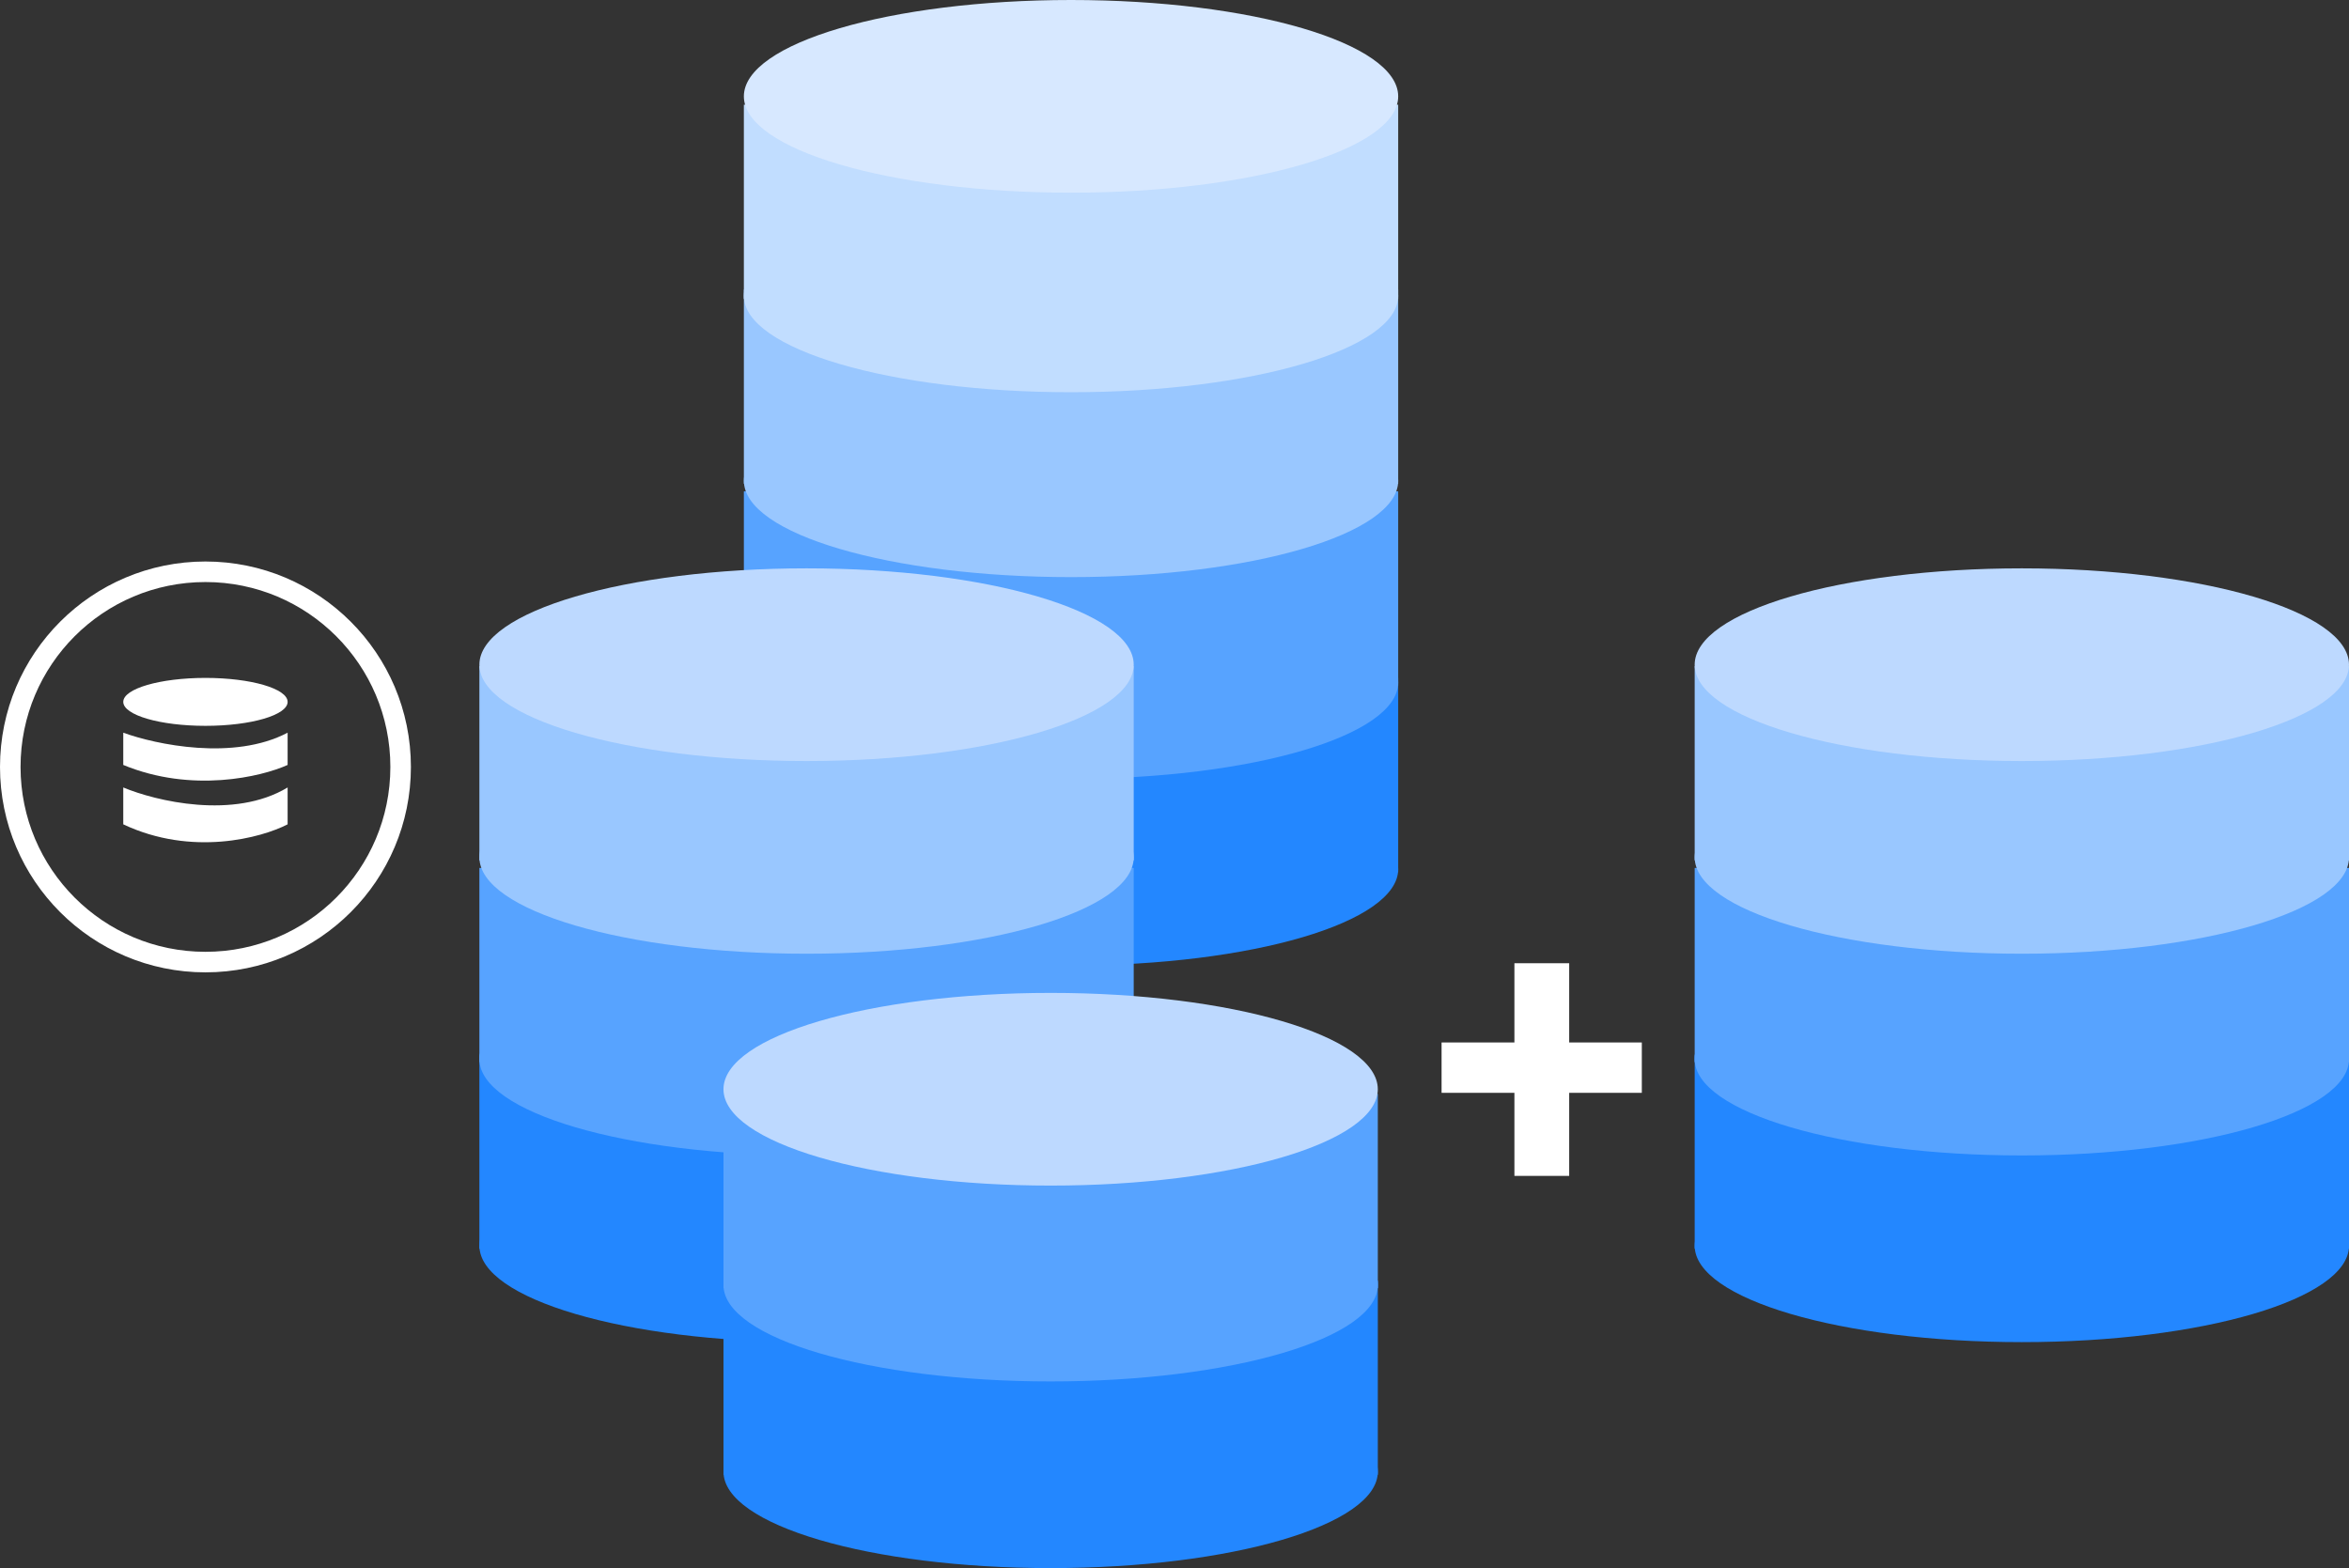 <svg width="343" height="229" viewBox="0 0 343 229" fill="none" xmlns="http://www.w3.org/2000/svg">
<rect x="0" y="0" width="343" height="229" fill="#333333" stroke="none"/>
<ellipse cx="29.999" cy="102.5" rx="12" ry="3.5" fill="white"/>
<path d="M41.999 107C34.145 111.146 22.727 108.727 17.999 107V111.711C28.036 115.857 38.181 113.438 41.999 111.711V107Z" fill="white"/>
<path d="M41.999 115C34.145 119.738 22.727 116.974 17.999 115V120.384C28.036 125.122 38.181 122.358 41.999 120.384V115Z" fill="white"/>
<circle cx="30" cy="112" r="28.5" stroke="white" stroke-width="3"/>
<ellipse cx="156.393" cy="126.93" rx="47.772" ry="14.07" fill="#2387FF"/>
<path d="M108.62 99.01H204.164V127.37H156.392H108.62V99.01Z" fill="#2387FF"/>
<ellipse cx="156.393" cy="99.669" rx="47.772" ry="14.07" fill="#57A3FF"/>
<path d="M108.62 71.749H204.164V100.109H156.392H108.62V71.749Z" fill="#57A3FF"/>
<ellipse cx="156.393" cy="70.21" rx="47.772" ry="14.07" fill="#99C7FF"/>
<path d="M108.62 42.29H204.164V70.65H156.392H108.62V42.29Z" fill="#99C7FF"/>
<ellipse cx="156.392" cy="43.21" rx="47.772" ry="14.07" fill="#C1DDFF"/>
<path d="M108.619 15.29H204.163V43.65H156.391H108.619V15.29Z" fill="#C1DDFF"/>
<ellipse cx="156.391" cy="14.07" rx="47.772" ry="14.07" fill="#D7E8FF"/>
<ellipse cx="117.774" cy="181.93" rx="47.772" ry="14.07" fill="#2387FF"/>
<path d="M70.001 154.01H165.545V182.37H117.773H70.001V154.01Z" fill="#2387FF"/>
<ellipse cx="117.774" cy="154.669" rx="47.772" ry="14.07" fill="#57A3FF"/>
<path d="M70.001 126.749H165.545V155.109H117.773H70.001V126.749Z" fill="#57A3FF"/>
<ellipse cx="117.774" cy="125.21" rx="47.772" ry="14.07" fill="#99C7FF"/>
<path d="M70.001 97.29H165.545V125.65H117.773H70.001V97.29Z" fill="#99C7FF"/>
<ellipse cx="117.772" cy="97.07" rx="47.772" ry="14.07" fill="#BDD9FF"/>
<ellipse cx="295.229" cy="181.93" rx="47.772" ry="14.07" fill="#2387FF"/>
<path d="M247.456 154.01H343V182.37H295.228H247.456V154.01Z" fill="#2387FF"/>
<ellipse cx="295.229" cy="154.669" rx="47.772" ry="14.07" fill="#57A3FF"/>
<path d="M247.456 126.749H343V155.109H295.228H247.456V126.749Z" fill="#57A3FF"/>
<ellipse cx="295.229" cy="125.21" rx="47.772" ry="14.07" fill="#99C7FF"/>
<path d="M247.456 97.29H343V125.65H295.228H247.456V97.29Z" fill="#99C7FF"/>
<ellipse cx="295.227" cy="97.07" rx="47.772" ry="14.07" fill="#BDD9FF"/>
<ellipse cx="153.416" cy="214.93" rx="47.772" ry="14.07" fill="#2387FF"/>
<path d="M105.644 187.01H201.187V215.37H153.415H105.644V187.01Z" fill="#2387FF"/>
<ellipse cx="153.416" cy="187.669" rx="47.772" ry="14.07" fill="#57A3FF"/>
<path d="M105.644 159.749H201.187V188.109H153.415H105.644V159.749Z" fill="#57A3FF"/>
<ellipse cx="153.414" cy="159.07" rx="47.772" ry="14.07" fill="#BDD9FF"/>
<path d="M239.737 152.24V159.594H210.499V152.24H239.737ZM229.132 140.668V171.723H221.134V140.668H229.132Z" fill="white"/>
</svg>
